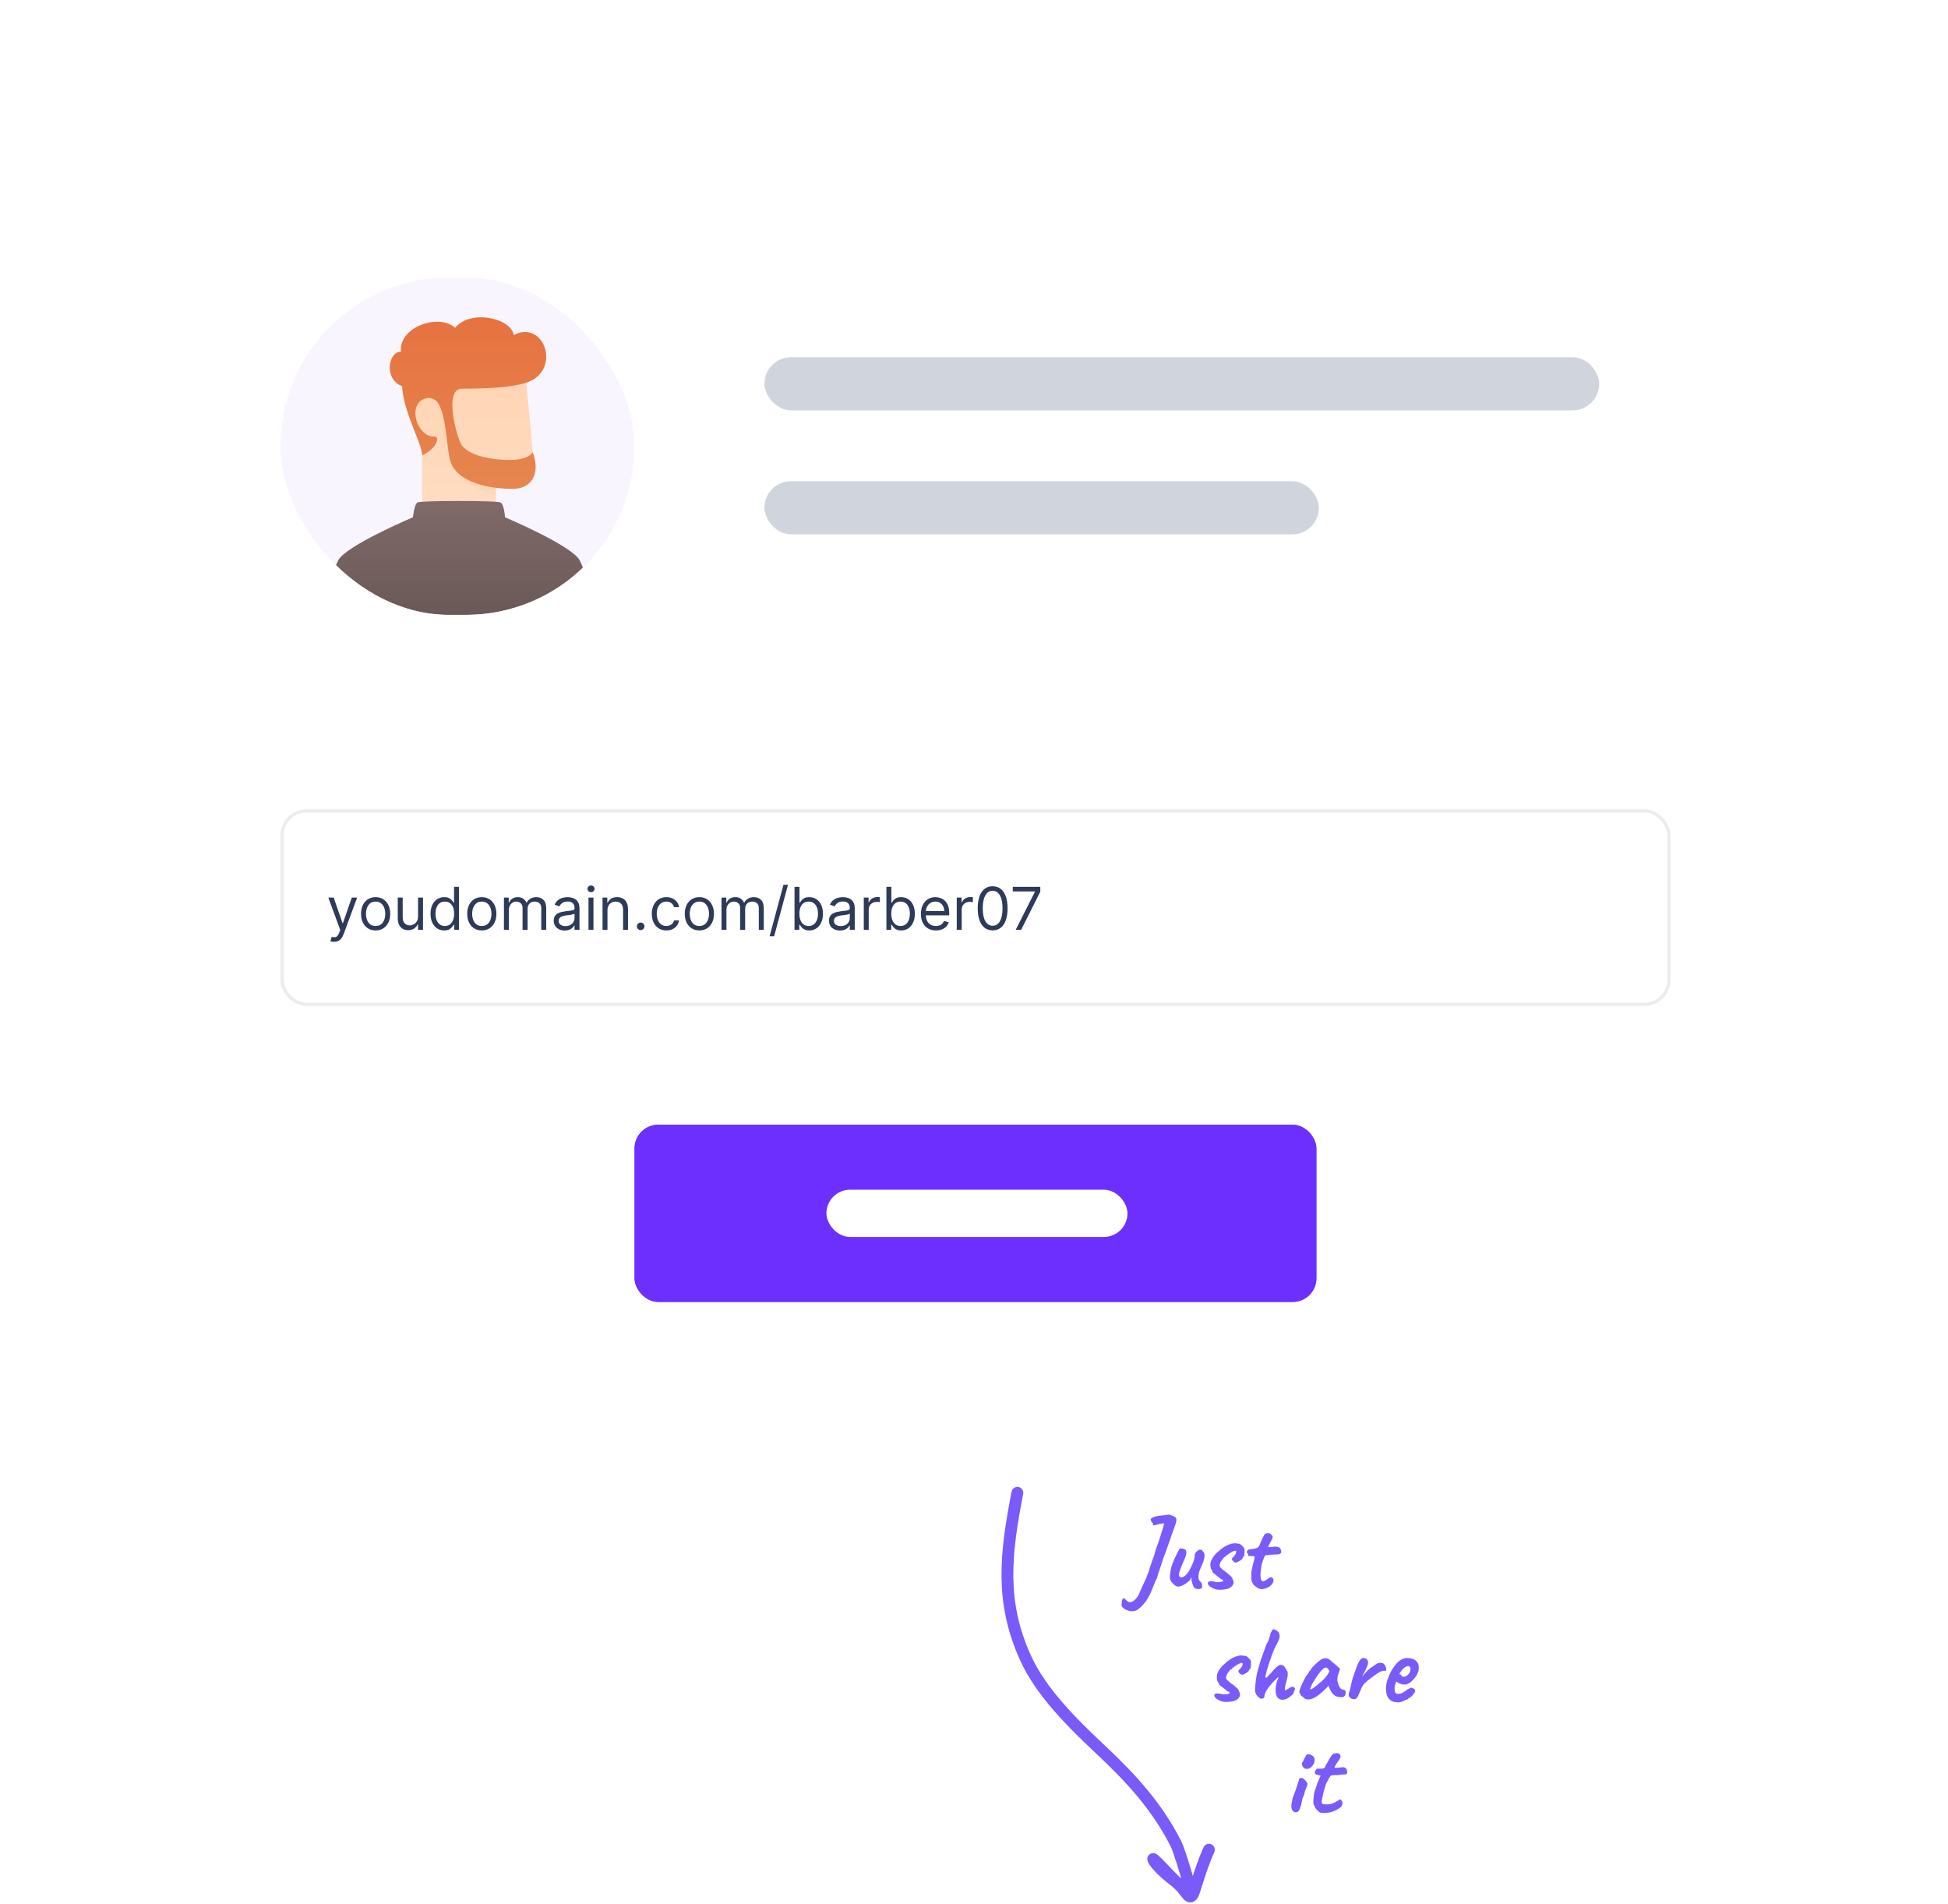 <svg width="660" height="645" viewBox="0 0 660 645" fill="none" xmlns="http://www.w3.org/2000/svg">
<g filter="url(#filter0_d_2455_86619)">
<rect x="50" y="50" width="560" height="434" rx="35.443" fill="white"/>
</g>
<rect x="259" y="163" width="187.848" height="18" rx="9" fill="#D0D5DD"/>
<rect x="259" y="121" width="282.835" height="18" rx="9" fill="#D0D5DD"/>
<g clip-path="url(#clip0_2455_86619)">
<path fill-rule="evenodd" clip-rule="evenodd" d="M213.675 173.625C213.755 173.045 213.821 172.465 213.893 171.885C213.982 171.18 214.075 170.473 214.152 169.766C214.235 169.012 214.302 168.258 214.373 167.506C214.425 166.957 214.484 166.408 214.529 165.86C214.595 165.06 214.645 164.26 214.697 163.459C214.731 162.949 214.772 162.438 214.8 161.927C214.842 161.155 214.87 160.382 214.899 159.609C214.921 159.063 214.949 158.516 214.964 157.971C214.983 157.267 214.988 156.565 214.997 155.864C215.005 155.244 215.02 154.623 215.02 154.004C215.02 153.385 215.005 152.765 214.997 152.144C214.988 151.443 214.983 150.74 214.964 150.038C214.949 149.492 214.921 148.946 214.899 148.399C214.87 147.626 214.842 146.853 214.8 146.081C214.772 145.571 214.731 145.06 214.697 144.55C214.645 143.748 214.595 142.949 214.529 142.149C214.484 141.6 214.425 141.051 214.373 140.502C214.302 139.75 214.235 138.996 214.152 138.242C214.075 137.536 213.982 136.83 213.893 136.123C213.821 135.543 213.755 134.963 213.675 134.384C213.528 133.303 213.361 132.222 213.188 131.141C213.157 130.95 213.132 130.759 213.102 130.569C212.652 127.824 212.13 125.081 211.524 122.343C208.632 109.276 200.165 100.667 187.255 97.613C186.685 97.451 186.107 97.297 185.518 97.156C184.985 97.028 184.437 96.95 183.88 96.889C174.287 94.969 164.653 93.994 155.019 94.004C145.385 93.994 135.751 94.969 126.158 96.889C125.602 96.95 125.053 97.028 124.52 97.156C123.931 97.297 123.354 97.451 122.784 97.613C109.874 100.667 101.407 109.275 98.516 122.343C97.909 125.081 97.386 127.824 96.937 130.569C96.906 130.761 96.88 130.953 96.849 131.146C96.677 132.224 96.511 133.303 96.364 134.381C96.283 134.963 96.219 135.543 96.146 136.124C96.057 136.831 95.964 137.538 95.886 138.245C95.803 138.998 95.736 139.751 95.666 140.506C95.615 141.052 95.555 141.599 95.51 142.148C95.444 142.946 95.394 143.746 95.341 144.546C95.307 145.057 95.266 145.571 95.237 146.082C95.195 146.853 95.169 147.623 95.14 148.393C95.117 148.941 95.09 149.49 95.074 150.038C95.055 150.74 95.051 151.443 95.042 152.144C95.034 152.765 95.019 153.385 95.019 154.004C95.019 154.623 95.034 155.244 95.042 155.864C95.051 156.565 95.055 157.267 95.074 157.971C95.09 158.518 95.117 159.066 95.14 159.615C95.169 160.385 95.195 161.156 95.237 161.926C95.266 162.437 95.307 162.95 95.341 163.462C95.394 164.262 95.444 165.062 95.51 165.861C95.555 166.408 95.615 166.956 95.666 167.503C95.736 168.256 95.803 169.009 95.886 169.764C95.964 170.471 96.057 171.177 96.146 171.884C96.219 172.465 96.283 173.045 96.364 173.627C96.511 174.705 96.677 175.784 96.849 176.862C96.88 177.055 96.906 177.247 96.937 177.438C97.386 180.183 97.909 182.927 98.516 185.665C101.407 198.733 109.874 207.341 122.784 210.396C123.354 210.557 123.931 210.712 124.52 210.854C125.053 210.981 125.602 211.058 126.158 211.118C135.751 213.039 145.385 214.015 155.019 214.004C164.653 214.015 174.287 213.039 183.88 211.118C184.437 211.058 184.985 210.981 185.518 210.854C186.107 210.712 186.685 210.557 187.255 210.395C200.165 207.341 208.632 198.732 211.524 185.665C212.13 182.927 212.652 180.183 213.102 177.438C213.132 177.248 213.157 177.057 213.188 176.868C213.361 175.786 213.528 174.705 213.675 173.625Z" fill="#F9F5FF"/>
<g filter="url(#filter1_d_2455_86619)">
<g clip-path="url(#clip1_2455_86619)">
<path d="M167.979 163.64V172.415C167.979 174.105 143.019 173.537 143.019 171.1C143.019 168.807 143.066 158.415 143.019 147.723C137.43 140.478 137.43 135.95 141.849 131.27C146.269 126.59 177.729 124.25 177.729 124.25C177.729 124.25 180.089 146.952 180.459 153.11C180.608 155.586 182.214 163.64 175.974 163.64H167.979Z" fill="url(#paint0_linear_2455_86619)"/>
<g style="mix-blend-mode:multiply">
<path d="M167.971 162.892C162.89 162.338 157.98 160.734 153.551 158.182C153.551 158.182 156.671 165.592 167.971 167.602V162.892Z" fill="#FFD7B8"/>
</g>
<path d="M196.449 189.89C198.924 194.922 200.874 203.242 202.299 214.85H108.699C110.125 203.241 112.075 194.921 114.549 189.89C117.016 184.874 139.899 175.222 139.899 175.222C139.899 175.222 140.355 170.81 141.459 170.177C142.564 169.545 168.224 169.545 169.539 170.177C170.855 170.81 171.099 175.22 171.099 175.22C171.099 175.22 193.988 184.885 196.449 189.89Z" fill="url(#paint1_linear_2455_86619)"/>
<path d="M148.098 136.031C146.857 134.966 145.35 134.249 143.22 135.356C138.17 137.978 141.522 148.093 147.173 147.896C149.123 147.828 148.229 151.714 143.02 154.281C143.02 150.186 136.78 140.046 136.234 130.814C129.955 128.476 131.515 119.121 135.825 119.121C135.138 110.544 148.87 106.115 154.187 111.036C159.595 104.555 173.245 107.87 174.069 113.493C183.455 108.482 189.625 122.885 180.836 128.476C177.22 130.777 168.76 131.652 156.548 131.652C150.688 131.652 154.058 145.368 155.89 149.796C158.23 155.451 171.295 156.231 175.39 155.646C178.588 155.189 180.265 153.891 180.46 153.111C183.385 160.911 179.68 165.591 173.83 165.591C163.885 165.591 153.94 162.666 152.38 155.451C151.138 149.709 151.206 140.442 148.098 136.031Z" fill="url(#paint2_linear_2455_86619)"/>
</g>
</g>
</g>
<g filter="url(#filter2_d_2455_86619)">
<rect x="95" y="273" width="471" height="66.667" rx="8.889" fill="white"/>
<path d="M113.168 317.925C112.884 317.925 112.631 317.901 112.408 317.854C112.186 317.811 112.032 317.769 111.947 317.726L112.373 316.249C112.78 316.353 113.14 316.391 113.452 316.362C113.765 316.334 114.042 316.194 114.283 315.943C114.53 315.697 114.754 315.297 114.958 314.743L115.271 313.891L111.237 302.925H113.055L116.066 311.618H116.18L119.191 302.925H121.009L116.379 315.425C116.17 315.988 115.912 316.455 115.604 316.824C115.297 317.198 114.939 317.475 114.532 317.655C114.129 317.835 113.675 317.925 113.168 317.925ZM127.263 314.061C126.278 314.061 125.414 313.827 124.67 313.358C123.932 312.889 123.354 312.234 122.938 311.391C122.526 310.548 122.32 309.563 122.32 308.436C122.32 307.3 122.526 306.308 122.938 305.46C123.354 304.613 123.932 303.955 124.67 303.486C125.414 303.017 126.278 302.783 127.263 302.783C128.248 302.783 129.109 303.017 129.848 303.486C130.591 303.955 131.169 304.613 131.581 305.46C131.998 306.308 132.206 307.3 132.206 308.436C132.206 309.563 131.998 310.548 131.581 311.391C131.169 312.234 130.591 312.889 129.848 313.358C129.109 313.827 128.248 314.061 127.263 314.061ZM127.263 312.556C128.011 312.556 128.626 312.364 129.109 311.98C129.592 311.597 129.95 311.093 130.182 310.468C130.414 309.843 130.53 309.165 130.53 308.436C130.53 307.707 130.414 307.028 130.182 306.398C129.95 305.768 129.592 305.259 129.109 304.871C128.626 304.483 128.011 304.289 127.263 304.289C126.515 304.289 125.899 304.483 125.416 304.871C124.933 305.259 124.576 305.768 124.344 306.398C124.112 307.028 123.996 307.707 123.996 308.436C123.996 309.165 124.112 309.843 124.344 310.468C124.576 311.093 124.933 311.597 125.416 311.98C125.899 312.364 126.515 312.556 127.263 312.556ZM141.64 309.374V302.925H143.316V313.834H141.64V311.987H141.526C141.27 312.541 140.873 313.012 140.333 313.401C139.793 313.784 139.111 313.976 138.287 313.976C137.605 313.976 136.999 313.827 136.469 313.529C135.939 313.226 135.522 312.771 135.219 312.165C134.916 311.554 134.765 310.785 134.765 309.857V302.925H136.441V309.743C136.441 310.539 136.663 311.173 137.108 311.646C137.558 312.12 138.131 312.357 138.827 312.357C139.244 312.357 139.667 312.25 140.098 312.037C140.534 311.824 140.899 311.497 141.192 311.057C141.49 310.617 141.64 310.056 141.64 309.374ZM150.505 314.061C149.596 314.061 148.793 313.832 148.097 313.372C147.401 312.908 146.857 312.255 146.464 311.412C146.071 310.565 145.874 309.563 145.874 308.408C145.874 307.262 146.071 306.268 146.464 305.425C146.857 304.582 147.404 303.931 148.104 303.472C148.805 303.012 149.615 302.783 150.533 302.783C151.244 302.783 151.805 302.901 152.217 303.138C152.633 303.37 152.951 303.635 153.168 303.933C153.391 304.227 153.564 304.468 153.687 304.658H153.829V299.289H155.505V313.834H153.886V312.158H153.687C153.564 312.357 153.388 312.608 153.161 312.911C152.934 313.209 152.61 313.477 152.188 313.713C151.767 313.945 151.206 314.061 150.505 314.061ZM150.732 312.556C151.405 312.556 151.973 312.38 152.437 312.03C152.901 311.675 153.254 311.185 153.495 310.56C153.737 309.93 153.857 309.203 153.857 308.379C153.857 307.565 153.739 306.852 153.502 306.242C153.265 305.626 152.915 305.148 152.451 304.807C151.987 304.461 151.414 304.289 150.732 304.289C150.022 304.289 149.43 304.471 148.957 304.835C148.488 305.195 148.135 305.685 147.898 306.306C147.666 306.921 147.55 307.612 147.55 308.379C147.55 309.156 147.669 309.861 147.906 310.496C148.147 311.126 148.502 311.628 148.971 312.002C149.444 312.371 150.031 312.556 150.732 312.556ZM163.239 314.061C162.254 314.061 161.39 313.827 160.647 313.358C159.908 312.889 159.331 312.234 158.914 311.391C158.502 310.548 158.296 309.563 158.296 308.436C158.296 307.3 158.502 306.308 158.914 305.46C159.331 304.613 159.908 303.955 160.647 303.486C161.39 303.017 162.254 302.783 163.239 302.783C164.224 302.783 165.086 303.017 165.825 303.486C166.568 303.955 167.146 304.613 167.558 305.46C167.974 306.308 168.183 307.3 168.183 308.436C168.183 309.563 167.974 310.548 167.558 311.391C167.146 312.234 166.568 312.889 165.825 313.358C165.086 313.827 164.224 314.061 163.239 314.061ZM163.239 312.556C163.987 312.556 164.603 312.364 165.086 311.98C165.569 311.597 165.926 311.093 166.158 310.468C166.39 309.843 166.506 309.165 166.506 308.436C166.506 307.707 166.39 307.028 166.158 306.398C165.926 305.768 165.569 305.259 165.086 304.871C164.603 304.483 163.987 304.289 163.239 304.289C162.491 304.289 161.876 304.483 161.393 304.871C160.91 305.259 160.552 305.768 160.32 306.398C160.088 307.028 159.972 307.707 159.972 308.436C159.972 309.165 160.088 309.843 160.32 310.468C160.552 311.093 160.91 311.597 161.393 311.98C161.876 312.364 162.491 312.556 163.239 312.556ZM170.741 313.834V302.925H172.36V304.629H172.502C172.73 304.047 173.097 303.595 173.603 303.273C174.11 302.946 174.718 302.783 175.429 302.783C176.148 302.783 176.747 302.946 177.225 303.273C177.708 303.595 178.085 304.047 178.355 304.629H178.468C178.748 304.066 179.167 303.619 179.725 303.287C180.284 302.951 180.954 302.783 181.735 302.783C182.711 302.783 183.509 303.088 184.129 303.699C184.749 304.305 185.059 305.25 185.059 306.533V313.834H183.383V306.533C183.383 305.728 183.163 305.153 182.723 304.807C182.282 304.461 181.764 304.289 181.167 304.289C180.4 304.289 179.806 304.521 179.385 304.985C178.963 305.444 178.752 306.026 178.752 306.732V313.834H177.048V306.362C177.048 305.742 176.847 305.243 176.444 304.864C176.042 304.48 175.523 304.289 174.889 304.289C174.453 304.289 174.046 304.405 173.667 304.637C173.293 304.869 172.99 305.191 172.758 305.602C172.531 306.01 172.417 306.481 172.417 307.016V313.834H170.741ZM191.334 314.09C190.643 314.09 190.016 313.959 189.452 313.699C188.889 313.434 188.441 313.053 188.11 312.556C187.778 312.054 187.613 311.448 187.613 310.737C187.613 310.112 187.736 309.606 187.982 309.218C188.228 308.825 188.557 308.517 188.969 308.294C189.381 308.072 189.836 307.906 190.333 307.797C190.835 307.683 191.339 307.593 191.846 307.527C192.508 307.442 193.046 307.378 193.458 307.335C193.874 307.288 194.177 307.21 194.367 307.101C194.561 306.992 194.658 306.803 194.658 306.533V306.476C194.658 305.775 194.466 305.231 194.083 304.843C193.704 304.454 193.129 304.26 192.357 304.26C191.557 304.26 190.929 304.435 190.475 304.786C190.02 305.136 189.701 305.51 189.516 305.908L187.925 305.34C188.209 304.677 188.588 304.161 189.061 303.791C189.54 303.417 190.06 303.157 190.624 303.01C191.192 302.859 191.751 302.783 192.3 302.783C192.65 302.783 193.053 302.825 193.507 302.911C193.967 302.991 194.409 303.159 194.836 303.415C195.266 303.671 195.624 304.057 195.908 304.573C196.192 305.089 196.334 305.78 196.334 306.646V313.834H194.658V312.357H194.573C194.459 312.593 194.27 312.847 194.005 313.117C193.739 313.387 193.387 313.616 192.946 313.806C192.506 313.995 191.969 314.09 191.334 314.09ZM191.59 312.584C192.253 312.584 192.811 312.454 193.266 312.193C193.725 311.933 194.071 311.597 194.303 311.185C194.54 310.773 194.658 310.34 194.658 309.885V308.351C194.587 308.436 194.431 308.514 194.189 308.585C193.953 308.652 193.678 308.711 193.365 308.763C193.058 308.81 192.757 308.853 192.463 308.891C192.175 308.924 191.94 308.952 191.76 308.976C191.325 309.033 190.917 309.125 190.539 309.253C190.165 309.376 189.862 309.563 189.63 309.814C189.402 310.06 189.289 310.396 189.289 310.823C189.289 311.405 189.504 311.845 189.935 312.144C190.371 312.437 190.922 312.584 191.59 312.584ZM199.393 313.834V302.925H201.07V313.834H199.393ZM200.246 301.107C199.919 301.107 199.637 300.995 199.401 300.773C199.169 300.55 199.053 300.283 199.053 299.97C199.053 299.658 199.169 299.39 199.401 299.168C199.637 298.945 199.919 298.834 200.246 298.834C200.572 298.834 200.852 298.945 201.084 299.168C201.321 299.39 201.439 299.658 201.439 299.97C201.439 300.283 201.321 300.55 201.084 300.773C200.852 300.995 200.572 301.107 200.246 301.107ZM205.816 307.271V313.834H204.14V302.925H205.759V304.629H205.901C206.157 304.075 206.545 303.63 207.066 303.294C207.587 302.953 208.259 302.783 209.083 302.783C209.821 302.783 210.468 302.934 211.022 303.237C211.576 303.536 212.007 303.99 212.314 304.601C212.622 305.207 212.776 305.974 212.776 306.902V313.834H211.1V307.016C211.1 306.159 210.877 305.491 210.432 305.013C209.987 304.53 209.376 304.289 208.6 304.289C208.065 304.289 207.587 304.405 207.165 304.637C206.748 304.869 206.419 305.207 206.178 305.652C205.936 306.097 205.816 306.637 205.816 307.271ZM217.06 313.948C216.71 313.948 216.409 313.822 216.158 313.571C215.907 313.32 215.782 313.02 215.782 312.669C215.782 312.319 215.907 312.018 216.158 311.767C216.409 311.516 216.71 311.391 217.06 311.391C217.411 311.391 217.711 311.516 217.962 311.767C218.213 312.018 218.339 312.319 218.339 312.669C218.339 312.901 218.28 313.114 218.161 313.308C218.048 313.503 217.894 313.659 217.7 313.777C217.51 313.891 217.297 313.948 217.06 313.948ZM225.778 314.061C224.756 314.061 223.875 313.82 223.136 313.337C222.398 312.854 221.83 312.189 221.432 311.341C221.034 310.494 220.835 309.525 220.835 308.436C220.835 307.328 221.039 306.351 221.446 305.503C221.858 304.651 222.431 303.985 223.165 303.507C223.903 303.024 224.765 302.783 225.75 302.783C226.517 302.783 227.208 302.925 227.824 303.209C228.439 303.493 228.944 303.891 229.337 304.402C229.73 304.914 229.973 305.51 230.068 306.192H228.392C228.264 305.695 227.98 305.254 227.54 304.871C227.104 304.483 226.517 304.289 225.778 304.289C225.125 304.289 224.552 304.459 224.06 304.8C223.572 305.136 223.191 305.612 222.916 306.227C222.646 306.838 222.511 307.556 222.511 308.379C222.511 309.222 222.644 309.956 222.909 310.581C223.179 311.206 223.558 311.691 224.045 312.037C224.538 312.383 225.116 312.556 225.778 312.556C226.214 312.556 226.609 312.48 226.964 312.328C227.32 312.177 227.62 311.959 227.866 311.675C228.113 311.391 228.288 311.05 228.392 310.652H230.068C229.973 311.296 229.739 311.876 229.365 312.392C228.996 312.904 228.506 313.311 227.895 313.614C227.289 313.912 226.583 314.061 225.778 314.061ZM236.95 314.061C235.965 314.061 235.101 313.827 234.358 313.358C233.619 312.889 233.042 312.234 232.625 311.391C232.213 310.548 232.007 309.563 232.007 308.436C232.007 307.3 232.213 306.308 232.625 305.46C233.042 304.613 233.619 303.955 234.358 303.486C235.101 303.017 235.965 302.783 236.95 302.783C237.935 302.783 238.797 303.017 239.536 303.486C240.279 303.955 240.857 304.613 241.268 305.46C241.685 306.308 241.893 307.3 241.893 308.436C241.893 309.563 241.685 310.548 241.268 311.391C240.857 312.234 240.279 312.889 239.536 313.358C238.797 313.827 237.935 314.061 236.95 314.061ZM236.95 312.556C237.698 312.556 238.314 312.364 238.797 311.98C239.28 311.597 239.637 311.093 239.869 310.468C240.101 309.843 240.217 309.165 240.217 308.436C240.217 307.707 240.101 307.028 239.869 306.398C239.637 305.768 239.28 305.259 238.797 304.871C238.314 304.483 237.698 304.289 236.95 304.289C236.202 304.289 235.587 304.483 235.104 304.871C234.621 305.259 234.263 305.768 234.031 306.398C233.799 307.028 233.683 307.707 233.683 308.436C233.683 309.165 233.799 309.843 234.031 310.468C234.263 311.093 234.621 311.597 235.104 311.98C235.587 312.364 236.202 312.556 236.95 312.556ZM244.452 313.834V302.925H246.071V304.629H246.213C246.441 304.047 246.808 303.595 247.314 303.273C247.821 302.946 248.429 302.783 249.14 302.783C249.859 302.783 250.458 302.946 250.936 303.273C251.419 303.595 251.796 304.047 252.066 304.629H252.179C252.459 304.066 252.878 303.619 253.436 303.287C253.995 302.951 254.665 302.783 255.446 302.783C256.422 302.783 257.22 303.088 257.84 303.699C258.46 304.305 258.77 305.25 258.77 306.533V313.834H257.094V306.533C257.094 305.728 256.874 305.153 256.434 304.807C255.993 304.461 255.475 304.289 254.878 304.289C254.111 304.289 253.517 304.521 253.096 304.985C252.674 305.444 252.463 306.026 252.463 306.732V313.834H250.759V306.362C250.759 305.742 250.558 305.243 250.155 304.864C249.753 304.48 249.234 304.289 248.6 304.289C248.164 304.289 247.757 304.405 247.378 304.637C247.004 304.869 246.701 305.191 246.469 305.602C246.242 306.01 246.128 306.481 246.128 307.016V313.834H244.452ZM266.977 298.607L262.289 316.021H260.755L265.443 298.607H266.977ZM269.191 313.834V299.289H270.867V304.658H271.009C271.132 304.468 271.303 304.227 271.521 303.933C271.743 303.635 272.06 303.37 272.472 303.138C272.889 302.901 273.452 302.783 274.163 302.783C275.081 302.783 275.891 303.012 276.592 303.472C277.292 303.931 277.839 304.582 278.232 305.425C278.625 306.268 278.822 307.262 278.822 308.408C278.822 309.563 278.625 310.565 278.232 311.412C277.839 312.255 277.295 312.908 276.599 313.372C275.903 313.832 275.1 314.061 274.191 314.061C273.49 314.061 272.929 313.945 272.508 313.713C272.086 313.477 271.762 313.209 271.535 312.911C271.308 312.608 271.132 312.357 271.009 312.158H270.81V313.834H269.191ZM270.839 308.379C270.839 309.203 270.96 309.93 271.201 310.56C271.442 311.185 271.795 311.675 272.259 312.03C272.723 312.38 273.291 312.556 273.964 312.556C274.665 312.556 275.249 312.371 275.718 312.002C276.192 311.628 276.547 311.126 276.783 310.496C277.025 309.861 277.146 309.156 277.146 308.379C277.146 307.612 277.027 306.921 276.79 306.306C276.558 305.685 276.206 305.195 275.732 304.835C275.263 304.471 274.674 304.289 273.964 304.289C273.282 304.289 272.709 304.461 272.245 304.807C271.781 305.148 271.431 305.626 271.194 306.242C270.957 306.852 270.839 307.565 270.839 308.379ZM284.596 314.09C283.905 314.09 283.277 313.959 282.714 313.699C282.15 313.434 281.703 313.053 281.371 312.556C281.04 312.054 280.874 311.448 280.874 310.737C280.874 310.112 280.997 309.606 281.244 309.218C281.49 308.825 281.819 308.517 282.231 308.294C282.643 308.072 283.097 307.906 283.594 307.797C284.096 307.683 284.601 307.593 285.107 307.527C285.77 307.442 286.308 307.378 286.719 307.335C287.136 307.288 287.439 307.21 287.629 307.101C287.823 306.992 287.92 306.803 287.92 306.533V306.476C287.92 305.775 287.728 305.231 287.344 304.843C286.966 304.454 286.39 304.26 285.619 304.26C284.818 304.26 284.191 304.435 283.737 304.786C283.282 305.136 282.962 305.51 282.778 305.908L281.187 305.34C281.471 304.677 281.85 304.161 282.323 303.791C282.801 303.417 283.322 303.157 283.886 303.01C284.454 302.859 285.013 302.783 285.562 302.783C285.912 302.783 286.315 302.825 286.769 302.911C287.228 302.991 287.671 303.159 288.097 303.415C288.528 303.671 288.886 304.057 289.17 304.573C289.454 305.089 289.596 305.78 289.596 306.646V313.834H287.92V312.357H287.835C287.721 312.593 287.531 312.847 287.266 313.117C287.001 313.387 286.648 313.616 286.208 313.806C285.768 313.995 285.23 314.09 284.596 314.09ZM284.852 312.584C285.514 312.584 286.073 312.454 286.528 312.193C286.987 311.933 287.333 311.597 287.565 311.185C287.801 310.773 287.92 310.34 287.92 309.885V308.351C287.849 308.436 287.692 308.514 287.451 308.585C287.214 308.652 286.94 308.711 286.627 308.763C286.319 308.81 286.019 308.853 285.725 308.891C285.436 308.924 285.202 308.952 285.022 308.976C284.586 309.033 284.179 309.125 283.8 309.253C283.426 309.376 283.123 309.563 282.891 309.814C282.664 310.06 282.55 310.396 282.55 310.823C282.55 311.405 282.766 311.845 283.197 312.144C283.632 312.437 284.184 312.584 284.852 312.584ZM292.655 313.834V302.925H294.275V304.573H294.388C294.587 304.033 294.947 303.595 295.468 303.259C295.989 302.923 296.576 302.754 297.229 302.754C297.352 302.754 297.506 302.757 297.691 302.762C297.875 302.766 298.015 302.773 298.11 302.783V304.487C298.053 304.473 297.923 304.452 297.719 304.423C297.52 304.39 297.31 304.374 297.087 304.374C296.557 304.374 296.083 304.485 295.667 304.708C295.255 304.925 294.928 305.228 294.686 305.617C294.45 306 294.331 306.438 294.331 306.931V313.834H292.655ZM300.324 313.834V299.289H302V304.658H302.142C302.265 304.468 302.436 304.227 302.653 303.933C302.876 303.635 303.193 303.37 303.605 303.138C304.022 302.901 304.585 302.783 305.295 302.783C306.214 302.783 307.024 303.012 307.724 303.472C308.425 303.931 308.972 304.582 309.365 305.425C309.758 306.268 309.955 307.262 309.955 308.408C309.955 309.563 309.758 310.565 309.365 311.412C308.972 312.255 308.428 312.908 307.732 313.372C307.036 313.832 306.233 314.061 305.324 314.061C304.623 314.061 304.062 313.945 303.641 313.713C303.219 313.477 302.895 313.209 302.668 312.911C302.44 312.608 302.265 312.357 302.142 312.158H301.943V313.834H300.324ZM301.972 308.379C301.972 309.203 302.092 309.93 302.334 310.56C302.575 311.185 302.928 311.675 303.392 312.03C303.856 312.38 304.424 312.556 305.097 312.556C305.797 312.556 306.382 312.371 306.851 312.002C307.324 311.628 307.679 311.126 307.916 310.496C308.158 309.861 308.278 309.156 308.278 308.379C308.278 307.612 308.16 306.921 307.923 306.306C307.691 305.685 307.339 305.195 306.865 304.835C306.396 304.471 305.807 304.289 305.097 304.289C304.415 304.289 303.842 304.461 303.378 304.807C302.914 305.148 302.563 305.626 302.327 306.242C302.09 306.852 301.972 307.565 301.972 308.379ZM317.092 314.061C316.041 314.061 315.134 313.829 314.372 313.365C313.615 312.896 313.03 312.243 312.618 311.405C312.211 310.562 312.007 309.582 312.007 308.465C312.007 307.347 312.211 306.362 312.618 305.51C313.03 304.653 313.603 303.985 314.337 303.507C315.075 303.024 315.937 302.783 316.922 302.783C317.49 302.783 318.051 302.878 318.605 303.067C319.159 303.256 319.663 303.564 320.118 303.99C320.572 304.412 320.935 304.97 321.205 305.666C321.474 306.362 321.609 307.219 321.609 308.237V308.948H313.2V307.499H319.905C319.905 306.883 319.782 306.334 319.536 305.851C319.294 305.368 318.948 304.987 318.499 304.708C318.054 304.428 317.528 304.289 316.922 304.289C316.254 304.289 315.677 304.454 315.189 304.786C314.706 305.112 314.334 305.539 314.074 306.064C313.813 306.59 313.683 307.153 313.683 307.754V308.72C313.683 309.544 313.825 310.243 314.109 310.816C314.398 311.384 314.798 311.817 315.31 312.115C315.821 312.409 316.415 312.556 317.092 312.556C317.533 312.556 317.93 312.494 318.286 312.371C318.645 312.243 318.955 312.054 319.216 311.803C319.476 311.547 319.678 311.23 319.82 310.851L321.439 311.306C321.268 311.855 320.982 312.338 320.58 312.754C320.177 313.166 319.68 313.488 319.088 313.72C318.496 313.948 317.831 314.061 317.092 314.061ZM324.159 313.834V302.925H325.778V304.573H325.892C326.091 304.033 326.451 303.595 326.972 303.259C327.492 302.923 328.08 302.754 328.733 302.754C328.856 302.754 329.01 302.757 329.195 302.762C329.379 302.766 329.519 302.773 329.614 302.783V304.487C329.557 304.473 329.427 304.452 329.223 304.423C329.024 304.39 328.813 304.374 328.591 304.374C328.061 304.374 327.587 304.485 327.17 304.708C326.759 304.925 326.432 305.228 326.19 305.617C325.954 306 325.835 306.438 325.835 306.931V313.834H324.159ZM336.316 314.033C335.246 314.033 334.335 313.742 333.582 313.159C332.829 312.572 332.254 311.722 331.856 310.61C331.458 309.492 331.26 308.143 331.26 306.561C331.26 304.989 331.458 303.647 331.856 302.534C332.259 301.417 332.836 300.565 333.589 299.977C334.347 299.386 335.256 299.09 336.316 299.09C337.377 299.09 338.284 299.386 339.037 299.977C339.794 300.565 340.372 301.417 340.77 302.534C341.172 303.647 341.373 304.989 341.373 306.561C341.373 308.143 341.174 309.492 340.777 310.61C340.379 311.722 339.804 312.572 339.051 313.159C338.298 313.742 337.386 314.033 336.316 314.033ZM336.316 312.47C337.377 312.47 338.201 311.959 338.788 310.936C339.375 309.914 339.669 308.455 339.669 306.561C339.669 305.302 339.534 304.229 339.264 303.344C338.999 302.459 338.615 301.784 338.113 301.32C337.616 300.856 337.017 300.624 336.316 300.624C335.265 300.624 334.444 301.142 333.852 302.179C333.26 303.211 332.964 304.672 332.964 306.561C332.964 307.821 333.097 308.891 333.362 309.771C333.627 310.652 334.008 311.322 334.505 311.781C335.007 312.241 335.611 312.47 336.316 312.47ZM344.136 313.834L350.642 300.965V300.851H343.142V299.289H352.46V300.936L345.983 313.834H344.136Z" fill="#2E3A59"/>
<rect x="95.556" y="273.556" width="469.889" height="65.555" rx="8.333" stroke="#EAECF0" stroke-width="1.111"/>
</g>
<g filter="url(#filter3_d_2455_86619)">
<rect x="215" y="380" width="231" height="60" rx="8" fill="#6D2FFD"/>
<rect x="280" y="402" width="102" height="16" rx="8" fill="white"/>
<rect x="215.5" y="380.5" width="230" height="59" rx="7.5" stroke="#6D2FFD"/>
</g>
<path d="M344.692 505.662C340.712 526.304 338.798 542.348 347.379 561.424C352.765 573.396 363.657 583.968 373.135 592.886C383.489 602.628 392.061 611.999 398.491 624.688C399.4 626.481 403.994 640.824 402.911 640.271C399.264 638.411 393.351 633.88 391.061 630.435C388.901 627.186 396.671 635.89 399.564 638.527C402.205 640.934 403.236 644.92 404.679 640.346C406.149 635.688 407.586 631.008 409.588 626.573" stroke="#7A5AF8" stroke-width="4" stroke-linecap="round"/>
<path d="M385.312 545.344C384.76 545.656 384.16 545.8 383.512 545.776C382.864 545.752 382.252 545.608 381.676 545.344C381.076 545.08 380.584 544.744 380.2 544.336C380.032 544.144 379.972 543.784 380.02 543.256C380.044 542.752 380.104 542.344 380.2 542.032C380.32 541.6 380.476 541.384 380.668 541.384C380.932 541.384 381.232 541.612 381.568 542.068C382.24 542.668 382.9 542.836 383.548 542.572C384.22 542.308 384.928 541.6 385.672 540.448C385.816 540.088 386.044 539.572 386.356 538.9C386.668 538.228 386.992 537.508 387.328 536.74C387.688 535.972 388.012 535.264 388.3 534.616C388.588 533.944 388.78 533.464 388.876 533.176C388.876 533.176 388.876 533.14 388.876 533.068C388.9 532.972 388.96 532.876 389.056 532.78C389.08 532.684 389.14 532.492 389.236 532.204C389.332 531.916 389.428 531.58 389.524 531.196C389.62 530.932 389.752 530.536 389.92 530.008C390.112 529.48 390.304 528.928 390.496 528.352C390.712 527.776 390.892 527.296 391.036 526.912C391.156 526.408 391.3 525.868 391.468 525.292C391.66 524.692 391.816 524.236 391.936 523.924C392.032 523.732 392.176 523.348 392.368 522.772C392.56 522.172 392.776 521.524 393.016 520.828C393.304 519.892 393.556 519.076 393.772 518.38C394.012 517.684 394.18 517.132 394.276 516.724C394.396 516.292 394.432 516.04 394.384 515.968C394.384 515.968 394.168 516.004 393.736 516.076C393.328 516.148 392.872 516.232 392.368 516.328C391.96 516.496 391.54 516.604 391.108 516.652C390.7 516.7 390.532 516.568 390.604 516.256C390.604 516.16 390.604 516.076 390.604 516.004C390.604 515.908 390.604 515.86 390.604 515.86C390.532 515.908 390.436 515.86 390.316 515.716C390.196 515.572 390.088 515.392 389.992 515.176C389.896 514.936 389.848 514.756 389.848 514.636C389.848 514.444 390.124 514.228 390.676 513.988C391.252 513.724 391.912 513.544 392.656 513.448C393.136 513.376 393.712 513.316 394.384 513.268C395.08 513.196 395.584 513.136 395.896 513.088C395.992 513.016 396.208 513.04 396.544 513.16C396.88 513.28 397.228 513.424 397.588 513.592C397.948 513.76 398.188 513.916 398.308 514.06C398.452 514.252 398.536 514.456 398.56 514.672C398.608 514.888 398.584 515.188 398.488 515.572C398.392 515.956 398.212 516.508 397.948 517.228C397.708 517.924 397.36 518.884 396.904 520.108C396.376 521.596 395.908 522.952 395.5 524.176C395.092 525.376 394.72 526.372 394.384 527.164C394.312 527.428 394.18 527.812 393.988 528.316C393.82 528.82 393.652 529.336 393.484 529.864C393.316 530.368 393.184 530.788 393.088 531.124C392.896 531.58 392.716 532.072 392.548 532.6C392.38 533.128 392.248 533.548 392.152 533.86C392.152 534.052 392.104 534.268 392.008 534.508C391.912 534.748 391.804 534.928 391.684 535.048C391.684 535.048 391.6 535.264 391.432 535.696C391.264 536.104 391.06 536.596 390.82 537.172C390.628 537.652 390.412 538.18 390.172 538.756C389.956 539.356 389.752 539.812 389.56 540.124C389.44 540.412 389.296 540.676 389.128 540.916C388.96 541.18 388.876 541.36 388.876 541.456C388.876 541.456 388.864 541.492 388.84 541.564C388.84 541.636 388.792 541.672 388.696 541.672C388.696 541.672 388.66 541.696 388.588 541.744C388.516 541.816 388.48 541.912 388.48 542.032C388.432 542.176 388.276 542.404 388.012 542.716C387.748 543.028 387.448 543.364 387.112 543.724C386.776 544.108 386.44 544.444 386.104 544.732C385.768 545.02 385.504 545.224 385.312 545.344ZM404.748 537.928C404.508 537.688 404.316 537.364 404.172 536.956C404.028 536.524 403.884 536.032 403.74 535.48C403.692 535.288 403.668 535.072 403.668 534.832C403.692 534.592 403.692 534.4 403.668 534.256C403.596 534.424 403.476 534.64 403.308 534.904C403.164 535.168 403.02 535.36 402.876 535.48C402.78 535.576 402.564 535.768 402.228 536.056C401.892 536.32 401.556 536.536 401.22 536.704C400.428 537.208 399.72 537.448 399.096 537.424C398.496 537.376 397.968 537.064 397.512 536.488C397.128 536.176 396.816 535.78 396.576 535.3C396.336 534.82 396.288 534.244 396.432 533.572C396.48 532.732 396.6 531.916 396.792 531.124C396.984 530.308 397.38 529.228 397.98 527.884C398.484 526.9 398.868 526.132 399.132 525.58C399.396 525.028 399.564 524.704 399.636 524.608C399.996 524.488 400.44 524.5 400.968 524.644C401.496 524.764 401.784 524.992 401.832 525.328C401.976 525.568 401.976 526.024 401.832 526.696C401.688 527.344 401.4 528.088 400.968 528.928C400.632 529.744 400.308 530.536 399.996 531.304C399.708 532.072 399.528 532.72 399.456 533.248C399.408 533.776 399.552 534.1 399.888 534.22C400.104 534.34 400.416 534.328 400.824 534.184C401.256 534.04 401.76 533.608 402.336 532.888C402.912 532.168 403.524 531.028 404.172 529.468C404.364 528.988 404.508 528.568 404.604 528.208C404.7 527.824 404.76 527.404 404.784 526.948C404.736 526.66 404.808 526.36 405 526.048C405.216 525.736 405.468 525.496 405.756 525.328C405.852 525.208 405.984 525.1 406.152 525.004C406.32 524.884 406.428 524.884 406.476 525.004L407.052 524.968C407.148 524.944 407.256 525.04 407.376 525.256C407.496 525.472 407.616 525.628 407.736 525.724C408 525.94 408.12 526.408 408.096 527.128C408.072 527.848 407.784 528.856 407.232 530.152C406.776 531.136 406.464 531.88 406.296 532.384C406.152 532.888 406.068 533.38 406.044 533.86C406.044 534.292 406.08 534.664 406.152 534.976C406.224 535.264 406.44 535.564 406.8 535.876C407.064 536.044 407.208 536.332 407.232 536.74C407.28 537.124 407.292 537.46 407.268 537.748C407.22 537.964 407.028 538.108 406.692 538.18C406.38 538.276 406.032 538.3 405.648 538.252C405.288 538.204 404.988 538.096 404.748 537.928ZM411.485 538.216C410.669 537.88 410.069 537.532 409.685 537.172C409.325 536.788 409.181 536.452 409.253 536.164C409.301 536.02 409.385 535.888 409.505 535.768C409.625 535.648 409.889 535.6 410.297 535.624C410.729 535.624 411.389 535.732 412.277 535.948C412.541 535.948 412.805 535.936 413.069 535.912C413.333 535.888 413.573 535.852 413.789 535.804C414.029 535.756 414.221 535.696 414.365 535.624C414.485 535.576 414.521 535.516 414.473 535.444C414.425 535.348 414.341 535.252 414.221 535.156C414.125 535.036 414.017 534.964 413.897 534.94C413.777 534.892 413.669 534.868 413.573 534.868C413.525 534.748 413.417 534.628 413.249 534.508C413.105 534.388 412.925 534.256 412.709 534.112C412.181 533.68 411.701 533.296 411.269 532.96C410.837 532.624 410.669 532.372 410.765 532.204C410.765 532.108 410.765 532.06 410.765 532.06C410.765 532.036 410.765 532.024 410.765 532.024C410.597 532.024 410.441 531.796 410.297 531.34C410.153 530.86 410.081 530.428 410.081 530.044C410.081 529.564 410.177 529.084 410.369 528.604C410.585 528.124 410.849 527.668 411.161 527.236C411.497 526.804 411.833 526.42 412.169 526.084C412.625 525.652 413.105 525.232 413.609 524.824C414.137 524.392 414.701 524.008 415.301 523.672C415.925 523.336 416.609 523.072 417.353 522.88C417.689 522.808 418.073 522.772 418.505 522.772C418.937 522.772 419.249 522.832 419.441 522.952C419.633 522.832 419.873 522.868 420.161 523.06C420.449 523.228 420.737 523.468 421.025 523.78C421.313 524.092 421.529 524.404 421.673 524.716C421.673 525.004 421.661 525.364 421.637 525.796C421.637 526.204 421.613 526.564 421.565 526.876C421.517 527.188 421.409 527.344 421.241 527.344C421.241 527.344 421.205 527.356 421.133 527.38C421.085 527.38 421.061 527.44 421.061 527.56C421.061 527.8 420.881 528.076 420.521 528.388C420.065 528.7 419.633 528.952 419.225 529.144C418.817 529.336 418.505 529.348 418.289 529.18C418.145 529.084 418.013 528.988 417.893 528.892C417.773 528.796 417.665 528.676 417.569 528.532C417.569 528.532 417.533 528.484 417.461 528.388C417.413 528.268 417.389 528.16 417.389 528.064C417.389 527.968 417.425 527.884 417.497 527.812C417.569 527.716 417.605 527.668 417.605 527.668C417.941 527.356 418.193 527.068 418.361 526.804C418.553 526.54 418.685 526.312 418.757 526.12C418.829 525.904 418.865 525.736 418.865 525.616C418.865 525.472 418.829 525.388 418.757 525.364C418.709 525.316 418.589 525.292 418.397 525.292C418.277 525.292 418.013 525.388 417.605 525.58C417.221 525.772 416.813 526.012 416.381 526.3C415.949 526.564 415.613 526.804 415.373 527.02C415.277 527.188 415.205 527.296 415.157 527.344C415.133 527.392 415.073 527.416 414.977 527.416C414.977 527.32 414.917 527.332 414.797 527.452C414.677 527.572 414.533 527.74 414.365 527.956C414.197 528.172 414.029 528.4 413.861 528.64C413.693 528.88 413.561 529.072 413.465 529.216C413.441 529.432 413.381 529.636 413.285 529.828C413.213 529.996 413.189 530.176 413.213 530.368C413.237 530.608 413.357 530.836 413.573 531.052C413.789 531.268 414.101 531.544 414.509 531.88C415.349 532.504 415.973 532.996 416.381 533.356C416.813 533.716 417.113 534.004 417.281 534.22C417.449 534.436 417.557 534.652 417.605 534.868C418.013 535.612 418.061 536.26 417.749 536.812C417.437 537.34 416.957 537.748 416.309 538.036C416.069 538.156 415.649 538.264 415.049 538.36C414.449 538.48 413.813 538.528 413.141 538.504C412.493 538.504 411.941 538.408 411.485 538.216ZM426.843 538.216C426.507 538.12 426.171 537.952 425.835 537.712C425.499 537.472 425.151 537.196 424.791 536.884C424.503 536.5 424.299 536.152 424.179 535.84C424.059 535.504 423.987 535.12 423.963 534.688C423.963 534.232 423.963 533.656 423.963 532.96C423.963 532.672 424.011 532.264 424.107 531.736C424.227 531.208 424.347 530.656 424.467 530.08C424.611 529.504 424.743 529 424.863 528.568C424.983 528.112 425.055 527.812 425.079 527.668C425.151 527.356 425.031 527.176 424.719 527.128C424.407 527.08 424.059 527.068 423.675 527.092C423.315 527.092 423.075 527.056 422.955 526.984C422.859 526.96 422.811 526.84 422.811 526.624C422.811 526.384 422.811 526.264 422.811 526.264C422.811 526.168 422.763 526.108 422.667 526.084C422.571 526.036 422.487 525.952 422.415 525.832C422.367 525.736 422.427 525.556 422.595 525.292C422.763 525.028 422.979 524.872 423.243 524.824C423.459 524.776 423.783 524.74 424.215 524.716C424.647 524.668 425.079 524.584 425.511 524.464C425.967 524.32 426.315 524.104 426.555 523.816C426.771 523.288 427.011 522.724 427.275 522.124C427.539 521.5 427.791 520.96 428.031 520.504C428.271 520.024 428.439 519.724 428.535 519.604C428.943 519.388 429.363 519.304 429.795 519.352C430.227 519.376 430.563 519.58 430.803 519.964C430.923 520.132 431.019 520.252 431.091 520.324C431.187 520.396 431.223 520.504 431.199 520.648C431.199 520.792 431.103 521.056 430.911 521.44C430.743 521.8 430.455 522.364 430.047 523.132C429.927 523.372 429.819 523.588 429.723 523.78C429.627 523.948 429.579 524.032 429.579 524.032C429.675 524.056 429.819 524.068 430.011 524.068C430.203 524.068 430.443 524.056 430.731 524.032C430.995 523.984 431.283 523.948 431.595 523.924C431.907 523.876 432.183 523.876 432.423 523.924C432.975 523.924 433.383 524.08 433.647 524.392C433.911 524.704 434.055 525.1 434.079 525.58C434.127 525.844 434.031 526.072 433.791 526.264C433.551 526.456 433.107 526.552 432.459 526.552C432.243 526.552 431.931 526.564 431.523 526.588C431.115 526.612 430.695 526.636 430.263 526.66C429.831 526.684 429.459 526.72 429.146 526.768C428.859 526.792 428.715 526.828 428.715 526.876C428.643 526.924 428.523 527.116 428.355 527.452C428.211 527.764 428.055 528.148 427.887 528.604C427.743 529.06 427.611 529.492 427.491 529.9C427.323 530.716 427.203 531.508 427.131 532.276C427.059 533.044 427.047 533.716 427.095 534.292C427.167 534.844 427.311 535.24 427.527 535.48C427.743 535.696 428.067 535.696 428.499 535.48C428.955 535.24 429.375 534.964 429.759 534.652C430.191 534.292 430.563 534.184 430.875 534.328C431.187 534.448 431.379 534.712 431.451 535.12C431.547 535.504 431.439 535.924 431.127 536.38C430.839 536.836 430.431 537.22 429.903 537.532C429.375 537.844 428.835 538.06 428.283 538.18C427.731 538.324 427.251 538.336 426.843 538.216ZM413.664 576.216C412.848 575.88 412.248 575.532 411.864 575.172C411.504 574.788 411.36 574.452 411.432 574.164C411.48 574.02 411.564 573.888 411.684 573.768C411.804 573.648 412.068 573.6 412.476 573.624C412.908 573.624 413.568 573.732 414.456 573.948C414.72 573.948 414.984 573.936 415.248 573.912C415.512 573.888 415.752 573.852 415.968 573.804C416.208 573.756 416.4 573.696 416.544 573.624C416.664 573.576 416.7 573.516 416.652 573.444C416.604 573.348 416.52 573.252 416.4 573.156C416.304 573.036 416.196 572.964 416.076 572.94C415.956 572.892 415.848 572.868 415.752 572.868C415.704 572.748 415.596 572.628 415.428 572.508C415.284 572.388 415.104 572.256 414.888 572.112C414.36 571.68 413.88 571.296 413.448 570.96C413.016 570.624 412.848 570.372 412.944 570.204C412.944 570.108 412.944 570.06 412.944 570.06C412.944 570.036 412.944 570.024 412.944 570.024C412.776 570.024 412.62 569.796 412.476 569.34C412.332 568.86 412.26 568.428 412.26 568.044C412.26 567.564 412.356 567.084 412.548 566.604C412.764 566.124 413.028 565.668 413.34 565.236C413.676 564.804 414.012 564.42 414.348 564.084C414.804 563.652 415.284 563.232 415.788 562.824C416.316 562.392 416.88 562.008 417.48 561.672C418.104 561.336 418.788 561.072 419.532 560.88C419.868 560.808 420.252 560.772 420.684 560.772C421.116 560.772 421.428 560.832 421.62 560.952C421.812 560.832 422.052 560.868 422.34 561.06C422.628 561.228 422.916 561.468 423.204 561.78C423.492 562.092 423.708 562.404 423.852 562.716C423.852 563.004 423.84 563.364 423.816 563.796C423.816 564.204 423.792 564.564 423.744 564.876C423.696 565.188 423.588 565.344 423.42 565.344C423.42 565.344 423.384 565.356 423.312 565.38C423.264 565.38 423.24 565.44 423.24 565.56C423.24 565.8 423.06 566.076 422.7 566.388C422.244 566.7 421.812 566.952 421.404 567.144C420.996 567.336 420.684 567.348 420.468 567.18C420.324 567.084 420.192 566.988 420.072 566.892C419.952 566.796 419.844 566.676 419.748 566.532C419.748 566.532 419.712 566.484 419.64 566.388C419.592 566.268 419.568 566.16 419.568 566.064C419.568 565.968 419.604 565.884 419.676 565.812C419.748 565.716 419.784 565.668 419.784 565.668C420.12 565.356 420.372 565.068 420.54 564.804C420.732 564.54 420.864 564.312 420.936 564.12C421.008 563.904 421.044 563.736 421.044 563.616C421.044 563.472 421.008 563.388 420.936 563.364C420.888 563.316 420.768 563.292 420.576 563.292C420.456 563.292 420.192 563.388 419.784 563.58C419.4 563.772 418.992 564.012 418.56 564.3C418.128 564.564 417.792 564.804 417.552 565.02C417.456 565.188 417.384 565.296 417.336 565.344C417.312 565.392 417.252 565.416 417.156 565.416C417.156 565.32 417.096 565.332 416.976 565.452C416.856 565.572 416.712 565.74 416.544 565.956C416.376 566.172 416.208 566.4 416.04 566.64C415.872 566.88 415.74 567.072 415.644 567.216C415.62 567.432 415.56 567.636 415.464 567.828C415.392 567.996 415.368 568.176 415.392 568.368C415.416 568.608 415.536 568.836 415.752 569.052C415.968 569.268 416.28 569.544 416.688 569.88C417.528 570.504 418.152 570.996 418.56 571.356C418.992 571.716 419.292 572.004 419.46 572.22C419.628 572.436 419.736 572.652 419.784 572.868C420.192 573.612 420.24 574.26 419.928 574.812C419.616 575.34 419.136 575.748 418.488 576.036C418.248 576.156 417.828 576.264 417.228 576.36C416.628 576.48 415.992 576.528 415.32 576.504C414.672 576.504 414.12 576.408 413.664 576.216ZM435.898 575.424C435.298 575.712 434.71 575.82 434.134 575.748C433.582 575.652 433.114 575.352 432.73 574.848C432.37 574.32 432.19 573.552 432.19 572.544C432.19 572.28 432.202 571.968 432.226 571.608C432.274 571.224 432.346 570.828 432.442 570.42C432.538 569.988 432.658 569.556 432.802 569.124C432.874 568.908 432.97 568.692 433.09 568.476C433.234 568.26 433.258 568.152 433.162 568.152C433.066 568.152 432.946 568.212 432.802 568.332C432.682 568.452 432.586 568.548 432.514 568.62C431.914 569.148 431.362 569.7 430.858 570.276C430.378 570.828 429.946 571.38 429.562 571.932C429.202 572.46 428.914 572.952 428.698 573.408C428.506 573.864 428.41 574.248 428.41 574.56C428.41 574.92 428.23 575.172 427.87 575.316C427.51 575.46 427.198 575.448 426.934 575.28C426.478 575.016 426.058 574.608 425.674 574.056C425.314 573.504 425.17 572.784 425.242 571.896C425.314 570.768 425.41 569.76 425.53 568.872C425.65 567.984 425.842 567.024 426.106 565.992C426.394 564.936 426.766 563.652 427.222 562.14C427.534 561.3 427.822 560.508 428.086 559.764C428.35 558.996 428.578 558.348 428.77 557.82C428.986 557.292 429.118 556.968 429.166 556.848C429.286 556.728 429.442 556.44 429.634 555.984C429.826 555.504 429.994 555.024 430.138 554.544C430.306 554.064 430.39 553.776 430.39 553.68C430.39 553.488 430.426 553.32 430.498 553.176C430.594 553.032 430.678 552.9 430.75 552.78C430.894 552.444 431.014 552.216 431.11 552.096C431.23 551.952 431.338 551.88 431.434 551.88C431.554 551.88 431.746 551.94 432.01 552.06C432.298 552.18 432.562 552.336 432.802 552.528C433.066 552.696 433.222 552.876 433.27 553.068C433.438 553.404 433.534 553.752 433.558 554.112C433.582 554.448 433.498 554.868 433.306 555.372C433.114 555.876 432.778 556.572 432.298 557.46C431.914 558.204 431.566 558.972 431.254 559.764C430.942 560.556 430.642 561.384 430.354 562.248C430.234 562.608 430.078 563.088 429.886 563.688C429.694 564.264 429.502 564.864 429.31 565.488C429.142 566.088 428.998 566.628 428.878 567.108C428.758 567.588 428.698 567.9 428.698 568.044C428.698 568.212 428.794 568.296 428.986 568.296C429.178 568.272 429.37 568.128 429.562 567.864C429.658 567.672 429.814 567.492 430.03 567.324C430.246 567.132 430.438 566.94 430.606 566.748C430.798 566.508 431.026 566.232 431.29 565.92C431.578 565.584 431.878 565.272 432.19 564.984C432.526 564.672 432.826 564.42 433.09 564.228C433.378 564.036 433.618 563.94 433.81 563.94C434.266 563.94 434.65 564.072 434.962 564.336C435.274 564.6 435.538 565.008 435.754 565.56C435.826 565.632 435.898 565.728 435.97 565.848C436.042 565.944 436.09 566.016 436.114 566.064C436.234 566.16 436.294 566.544 436.294 567.216C436.294 567.864 436.102 568.764 435.718 569.916C435.502 570.804 435.37 571.464 435.322 571.896C435.298 572.328 435.382 572.544 435.574 572.544C435.574 572.544 435.694 572.472 435.934 572.328C436.198 572.184 436.474 572.028 436.762 571.86C437.458 571.404 437.962 571.26 438.274 571.428C438.586 571.596 438.742 571.812 438.742 572.076C438.742 572.292 438.658 572.544 438.49 572.832C438.346 573.12 438.274 573.312 438.274 573.408C438.274 573.408 438.274 573.42 438.274 573.444C438.274 573.444 438.274 573.492 438.274 573.588C438.274 573.636 438.118 573.804 437.806 574.092C437.494 574.38 437.146 574.668 436.762 574.956C436.402 575.22 436.114 575.376 435.898 575.424ZM441.87 575.244C441.774 575.052 441.558 574.86 441.222 574.668C440.91 574.476 440.754 574.332 440.754 574.236C440.754 574.14 440.694 573.996 440.574 573.804C440.478 573.588 440.382 573.432 440.286 573.336C440.166 573.192 440.202 572.844 440.394 572.292C440.586 571.716 440.874 571.02 441.258 570.204C441.642 569.388 442.062 568.56 442.518 567.72C442.71 567.528 442.902 567.276 443.094 566.964C443.286 566.652 443.43 566.448 443.526 566.352C443.526 566.256 443.562 566.172 443.634 566.1C443.706 566.004 443.79 565.956 443.886 565.956L444.174 565.38C444.222 565.284 444.366 565.092 444.606 564.804C444.87 564.516 445.182 564.204 445.542 563.868C445.902 563.508 446.262 563.172 446.622 562.86C447.006 562.548 447.318 562.32 447.558 562.176C448.062 561.84 448.578 561.684 449.106 561.708C449.658 561.732 450.126 561.9 450.51 562.212C450.582 562.284 450.738 562.428 450.978 562.644C451.242 562.86 451.53 563.1 451.842 563.364C452.178 563.628 452.466 563.868 452.706 564.084L454.038 565.272L453.426 567.072C453.114 568.032 453.03 568.872 453.174 569.592C453.318 570.312 453.546 570.936 453.858 571.464C453.978 571.728 454.134 571.932 454.326 572.076C454.542 572.22 454.818 572.316 455.154 572.364C455.346 572.388 455.526 572.46 455.694 572.58C455.862 572.7 455.946 572.892 455.946 573.156C455.946 573.732 455.838 574.152 455.622 574.416C455.43 574.656 455.214 574.8 454.974 574.848C454.182 574.944 453.426 574.86 452.706 574.596C451.986 574.332 451.338 573.648 450.762 572.544C450.666 572.4 450.534 572.136 450.366 571.752C450.222 571.344 450.138 571.08 450.114 570.96C450.018 571.08 449.886 571.236 449.718 571.428C449.574 571.596 449.43 571.752 449.286 571.896C447.582 573.624 446.118 574.752 444.894 575.28C443.694 575.784 442.686 575.772 441.87 575.244ZM443.85 572.256C444.018 572.28 444.282 572.196 444.642 572.004C445.002 571.788 445.482 571.44 446.082 570.96C446.898 570.264 447.57 569.688 448.098 569.232C448.626 568.776 449.142 568.188 449.646 567.468L450.438 566.172C450.198 565.62 449.982 565.26 449.79 565.092C449.598 564.924 449.406 564.84 449.214 564.84C448.902 564.84 448.53 565.044 448.098 565.452C447.666 565.836 447.174 566.412 446.622 567.18C446.094 567.924 445.494 568.86 444.822 569.988C444.51 570.516 444.27 571.032 444.102 571.536C443.934 572.016 443.85 572.256 443.85 572.256ZM458.153 575.46C457.985 575.46 457.757 575.34 457.469 575.1C457.205 574.86 457.049 574.644 457.001 574.452C456.929 574.26 456.929 573.984 457.001 573.624C457.097 573.24 457.229 572.796 457.397 572.292C457.589 571.5 457.721 570.924 457.793 570.564C457.865 570.204 457.937 569.892 458.009 569.628C458.081 569.364 458.177 568.98 458.297 568.476C458.441 568.164 458.549 567.864 458.621 567.576C458.717 567.264 458.813 566.952 458.909 566.64C459.029 566.328 459.161 566.016 459.305 565.704C459.473 565.08 459.677 564.492 459.917 563.94C460.181 563.364 460.433 562.884 460.673 562.5C460.721 562.428 460.829 562.296 460.997 562.104C461.165 561.912 461.297 561.816 461.393 561.816C461.585 561.624 461.849 561.564 462.185 561.636C462.521 561.684 462.809 561.804 463.049 561.996C463.337 562.308 463.493 562.68 463.517 563.112C463.565 563.52 463.397 564.096 463.013 564.84C462.725 565.584 462.449 566.172 462.185 566.604C461.945 567.012 461.705 567.492 461.465 568.044C461.729 567.66 462.053 567.264 462.437 566.856C462.821 566.448 463.121 566.124 463.337 565.884C463.649 565.548 463.937 565.284 464.201 565.092C464.489 564.876 464.873 564.612 465.353 564.3C465.761 564.012 466.169 563.748 466.577 563.508C467.009 563.268 467.525 563.196 468.125 563.292C468.365 563.268 468.617 563.388 468.881 563.652C469.169 563.916 469.385 564.264 469.529 564.696C469.697 565.104 469.697 565.548 469.529 566.028C468.977 565.908 468.485 565.932 468.053 566.1C467.621 566.244 467.249 566.424 466.937 566.64C466.649 566.856 466.421 567.024 466.253 567.144C466.013 567.288 465.737 567.48 465.425 567.72C465.113 567.936 464.777 568.188 464.417 568.476C464.057 568.74 463.673 569.04 463.265 569.376C462.689 569.856 462.257 570.276 461.969 570.636C461.681 570.996 461.453 571.38 461.285 571.788C461.141 572.148 460.961 572.58 460.745 573.084C460.529 573.588 460.325 574.044 460.133 574.452C459.941 574.836 459.785 575.076 459.665 575.172C459.545 575.412 459.293 575.544 458.909 575.568C458.549 575.592 458.297 575.556 458.153 575.46ZM473.681 576.648C472.361 576.648 471.341 576.264 470.621 575.496C469.925 574.728 469.577 573.552 469.577 571.968C469.577 571.104 469.733 570.156 470.045 569.124C470.381 568.092 470.813 567.084 471.341 566.1C471.893 565.116 472.493 564.264 473.141 563.544C473.789 562.8 474.437 562.284 475.085 561.996C475.325 561.876 475.577 561.792 475.841 561.744C476.129 561.672 476.405 561.636 476.669 561.636C476.957 561.636 477.269 561.66 477.605 561.708C477.965 561.732 478.301 561.804 478.613 561.924C479.165 562.092 479.645 562.416 480.053 562.896C480.485 563.376 480.701 564.072 480.701 564.984C480.701 565.224 480.677 565.488 480.629 565.776C480.581 566.04 480.497 566.304 480.377 566.568C480.065 567.36 479.585 568.116 478.937 568.836C478.313 569.556 477.653 570.06 476.957 570.348C476.765 570.444 476.573 570.516 476.381 570.564C476.213 570.588 476.033 570.6 475.841 570.6C475.337 570.6 474.881 570.528 474.473 570.384C474.089 570.24 473.729 570.048 473.393 569.808L473.105 569.556L472.925 569.916C472.757 570.372 472.637 570.756 472.565 571.068C472.517 571.38 472.493 571.608 472.493 571.752C472.493 572.04 472.505 572.34 472.529 572.652C472.553 572.94 472.625 573.18 472.745 573.372C472.841 573.492 472.961 573.588 473.105 573.66C473.273 573.732 473.477 573.768 473.717 573.768C473.861 573.768 473.993 573.768 474.113 573.768C474.257 573.744 474.377 573.72 474.473 573.696C474.905 573.6 475.253 573.444 475.517 573.228C475.805 572.988 476.105 572.784 476.417 572.616L476.561 572.544L476.525 572.436C476.933 572.22 477.209 572.088 477.353 572.04C477.497 571.968 477.605 571.908 477.677 571.86C477.773 571.764 477.881 571.716 478.001 571.716C478.337 571.668 478.661 571.764 478.973 572.004C479.309 572.22 479.477 572.496 479.477 572.832C479.477 572.976 479.369 573.204 479.153 573.516C478.961 573.828 478.709 574.14 478.397 574.452C478.109 574.74 477.809 574.968 477.497 575.136C477.425 575.16 477.353 575.196 477.281 575.244C477.209 575.268 477.137 575.304 477.065 575.352H477.101C476.885 575.64 476.669 575.784 476.453 575.784H476.165C476.069 575.952 475.757 576.132 475.229 576.324C474.701 576.54 474.185 576.648 473.681 576.648ZM475.553 567.972C475.769 567.972 475.961 567.936 476.129 567.864C476.321 567.792 476.501 567.708 476.669 567.612C477.245 567.204 477.617 566.676 477.785 566.028C477.953 565.38 477.893 564.888 477.605 564.552C477.557 564.48 477.497 564.432 477.425 564.408C477.353 564.36 477.269 564.336 477.173 564.336C476.909 564.336 476.609 564.42 476.273 564.588C475.961 564.756 475.649 564.996 475.337 565.308C475.025 565.62 474.737 565.992 474.473 566.424L474.005 567.18C474.053 567.156 474.089 567.144 474.113 567.144C474.161 567.12 474.197 567.108 474.221 567.108C474.437 567.108 474.581 567.18 474.653 567.324C474.725 567.468 474.809 567.612 474.905 567.756C475.025 567.9 475.241 567.972 475.553 567.972ZM438.021 613.388C437.829 613.196 437.685 612.908 437.589 612.524C437.517 612.14 437.493 611.768 437.517 611.408C437.541 611.024 437.601 610.736 437.697 610.544C437.697 610.352 437.721 610.208 437.769 610.112C437.841 609.992 437.865 609.884 437.841 609.788C437.817 609.692 437.841 609.524 437.913 609.284C437.985 609.044 438.057 608.816 438.129 608.6C438.297 608.216 438.489 607.724 438.705 607.124C438.921 606.5 439.137 605.876 439.353 605.252C439.569 604.604 439.749 604.052 439.893 603.596C440.037 603.116 440.121 602.828 440.145 602.732C440.145 602.444 440.337 602.288 440.721 602.264C441.009 602.168 441.357 602.288 441.765 602.624C442.173 602.96 442.497 603.32 442.737 603.704C442.929 603.896 443.001 604.148 442.953 604.46C442.905 604.772 442.749 605.216 442.485 605.792C442.389 605.984 442.269 606.308 442.125 606.764C442.005 607.196 441.921 607.556 441.873 607.844C441.777 608.036 441.657 608.312 441.513 608.672C441.393 609.008 441.285 609.332 441.189 609.644C441.141 609.764 441.093 609.992 441.045 610.328C440.997 610.64 440.937 610.964 440.865 611.3C440.793 611.636 440.697 611.9 440.577 612.092C440.361 613.076 439.977 613.652 439.425 613.82C438.897 613.988 438.429 613.844 438.021 613.388ZM441.909 598.952C441.645 598.76 441.441 598.532 441.297 598.268C441.177 597.98 441.105 597.728 441.081 597.512C441.081 597.296 441.105 597.164 441.153 597.116C441.393 596.852 441.597 596.504 441.765 596.072C441.957 595.64 442.161 595.244 442.377 594.884C442.425 594.812 442.485 594.716 442.557 594.596C442.653 594.452 442.749 594.368 442.845 594.344C443.133 594.152 443.529 594.164 444.033 594.38C444.561 594.596 444.945 594.896 445.185 595.28C445.401 595.736 445.461 596.204 445.365 596.684C445.293 597.164 445.041 597.668 444.609 598.196C444.249 598.676 443.793 598.988 443.241 599.132C442.689 599.252 442.245 599.192 441.909 598.952ZM447.535 614.036C447.271 613.988 446.983 613.832 446.671 613.568C446.359 613.28 446.071 612.968 445.807 612.632C445.567 612.272 445.411 611.972 445.339 611.732C445.339 611.684 445.303 611.624 445.231 611.552C445.183 611.48 445.159 611.444 445.159 611.444C445.063 611.372 445.003 611.06 444.979 610.508C444.979 609.932 445.015 609.296 445.087 608.6C445.159 607.904 445.243 607.352 445.339 606.944C445.459 606.56 445.639 606.044 445.879 605.396C446.119 604.724 446.323 604.124 446.491 603.596L447.463 601.508L446.023 601.112C445.855 601.064 445.711 600.968 445.591 600.824C445.495 600.68 445.447 600.56 445.447 600.464C445.447 600.272 445.555 599.996 445.771 599.636C445.987 599.276 446.143 599.096 446.239 599.096C446.359 599.12 446.575 599.132 446.887 599.132C447.223 599.132 447.547 599.12 447.859 599.096C448.171 599.072 448.363 599.048 448.435 599.024C448.531 598.976 448.627 598.916 448.723 598.844C448.819 598.748 448.891 598.616 448.939 598.448C449.059 598.184 449.167 597.98 449.263 597.836C449.359 597.692 449.491 597.476 449.659 597.188C449.827 596.876 449.959 596.612 450.055 596.396C450.175 596.18 450.355 595.88 450.595 595.496C450.715 595.328 450.847 595.124 450.991 594.884C451.135 594.644 451.315 594.44 451.531 594.272C451.747 594.08 452.095 593.948 452.575 593.876C453.079 593.78 453.511 593.888 453.871 594.2C454.063 594.44 454.171 594.668 454.195 594.884C454.219 595.1 454.123 595.376 453.907 595.712C453.715 596.12 453.487 596.492 453.223 596.828C452.983 597.14 452.755 597.5 452.539 597.908C452.155 598.436 452.083 598.736 452.323 598.808C452.563 598.88 453.235 598.832 454.339 598.664C455.035 598.544 455.539 598.616 455.851 598.88C456.163 599.144 456.343 599.48 456.391 599.888C456.463 600.464 456.403 600.812 456.211 600.932C456.019 601.052 455.467 601.112 454.555 601.112C453.979 601.208 453.487 601.268 453.079 601.292C452.671 601.292 452.371 601.292 452.179 601.292C451.867 601.316 451.663 601.328 451.567 601.328C451.471 601.328 451.327 601.352 451.135 601.4C450.943 601.448 450.799 601.532 450.703 601.652C450.631 601.748 450.547 601.892 450.451 602.084C450.355 602.18 450.211 602.432 450.019 602.84C449.827 603.248 449.587 603.692 449.299 604.172C448.963 605.18 448.675 606.152 448.435 607.088C448.219 608 448.027 608.912 447.859 609.824C447.787 610.28 447.799 610.616 447.895 610.832C448.015 611.024 448.327 611.144 448.831 611.192C449.095 611.216 449.479 611.216 449.983 611.192C450.487 611.144 450.907 611.072 451.243 610.976C451.507 610.856 451.783 610.736 452.071 610.616C452.359 610.472 452.623 610.328 452.863 610.184C453.079 610.064 453.295 609.944 453.511 609.824C453.727 609.68 453.835 609.608 453.835 609.608C453.955 609.416 454.123 609.452 454.339 609.716C454.579 609.956 454.747 610.22 454.843 610.508C454.843 610.796 454.783 611.144 454.663 611.552C454.543 611.936 454.099 612.344 453.331 612.776C452.251 613.448 451.171 613.856 450.091 614C449.011 614.144 448.159 614.156 447.535 614.036Z" fill="#7A5AF8"/>
<defs>
<filter id="filter0_d_2455_86619" x="0.38" y="0.38" width="659.24" height="533.24" filterUnits="userSpaceOnUse" color-interpolation-filters="sRGB">
<feFlood flood-opacity="0" result="BackgroundImageFix"/>
<feColorMatrix in="SourceAlpha" type="matrix" values="0 0 0 0 0 0 0 0 0 0 0 0 0 0 0 0 0 0 127 0" result="hardAlpha"/>
<feOffset/>
<feGaussianBlur stdDeviation="24.81"/>
<feColorMatrix type="matrix" values="0 0 0 0 0 0 0 0 0 0 0 0 0 0 0 0 0 0 0.05 0"/>
<feBlend mode="normal" in2="BackgroundImageFix" result="effect1_dropShadow_2455_86619"/>
<feBlend mode="normal" in="SourceGraphic" in2="effect1_dropShadow_2455_86619" result="shape"/>
</filter>
<filter id="filter1_d_2455_86619" x="87" y="85" width="137" height="137" filterUnits="userSpaceOnUse" color-interpolation-filters="sRGB">
<feFlood flood-opacity="0" result="BackgroundImageFix"/>
<feColorMatrix in="SourceAlpha" type="matrix" values="0 0 0 0 0 0 0 0 0 0 0 0 0 0 0 0 0 0 127 0" result="hardAlpha"/>
<feOffset/>
<feGaussianBlur stdDeviation="5"/>
<feColorMatrix type="matrix" values="0 0 0 0 0 0 0 0 0 0 0 0 0 0 0 0 0 0 0.25 0"/>
<feBlend mode="normal" in2="BackgroundImageFix" result="effect1_dropShadow_2455_86619"/>
<feBlend mode="normal" in="SourceGraphic" in2="effect1_dropShadow_2455_86619" result="shape"/>
</filter>
<filter id="filter2_d_2455_86619" x="92.778" y="271.889" width="475.444" height="71.111" filterUnits="userSpaceOnUse" color-interpolation-filters="sRGB">
<feFlood flood-opacity="0" result="BackgroundImageFix"/>
<feColorMatrix in="SourceAlpha" type="matrix" values="0 0 0 0 0 0 0 0 0 0 0 0 0 0 0 0 0 0 127 0" result="hardAlpha"/>
<feOffset dy="1.111"/>
<feGaussianBlur stdDeviation="1.111"/>
<feColorMatrix type="matrix" values="0 0 0 0 0.063 0 0 0 0 0.094 0 0 0 0 0.157 0 0 0 0.05 0"/>
<feBlend mode="normal" in2="BackgroundImageFix" result="effect1_dropShadow_2455_86619"/>
<feBlend mode="normal" in="SourceGraphic" in2="effect1_dropShadow_2455_86619" result="shape"/>
</filter>
<filter id="filter3_d_2455_86619" x="213" y="379" width="235" height="64" filterUnits="userSpaceOnUse" color-interpolation-filters="sRGB">
<feFlood flood-opacity="0" result="BackgroundImageFix"/>
<feColorMatrix in="SourceAlpha" type="matrix" values="0 0 0 0 0 0 0 0 0 0 0 0 0 0 0 0 0 0 127 0" result="hardAlpha"/>
<feOffset dy="1"/>
<feGaussianBlur stdDeviation="1"/>
<feColorMatrix type="matrix" values="0 0 0 0 0.063 0 0 0 0 0.094 0 0 0 0 0.157 0 0 0 0.05 0"/>
<feBlend mode="normal" in2="BackgroundImageFix" result="effect1_dropShadow_2455_86619"/>
<feBlend mode="normal" in="SourceGraphic" in2="effect1_dropShadow_2455_86619" result="shape"/>
</filter>
<linearGradient id="paint0_linear_2455_86619" x1="159.71" y1="124.25" x2="159.71" y2="173.385" gradientUnits="userSpaceOnUse">
<stop stop-color="#FFD4B3"/>
<stop offset="1" stop-color="#FFDCC2"/>
</linearGradient>
<linearGradient id="paint1_linear_2455_86619" x1="155.499" y1="169.703" x2="155.499" y2="214.85" gradientUnits="userSpaceOnUse">
<stop stop-color="#806A6A"/>
<stop offset="1" stop-color="#665654"/>
</linearGradient>
<linearGradient id="paint2_linear_2455_86619" x1="158.561" y1="165.591" x2="158.561" y2="107.479" gradientUnits="userSpaceOnUse">
<stop stop-color="#E6864E"/>
<stop offset="1" stop-color="#E67240"/>
</linearGradient>
<clipPath id="clip0_2455_86619">
<rect x="95" y="94" width="120" height="114.286" rx="57.143" fill="white"/>
</clipPath>
<clipPath id="clip1_2455_86619">
<rect x="97" y="95" width="117" height="117" rx="58.5" fill="white"/>
</clipPath>
</defs>
</svg>
